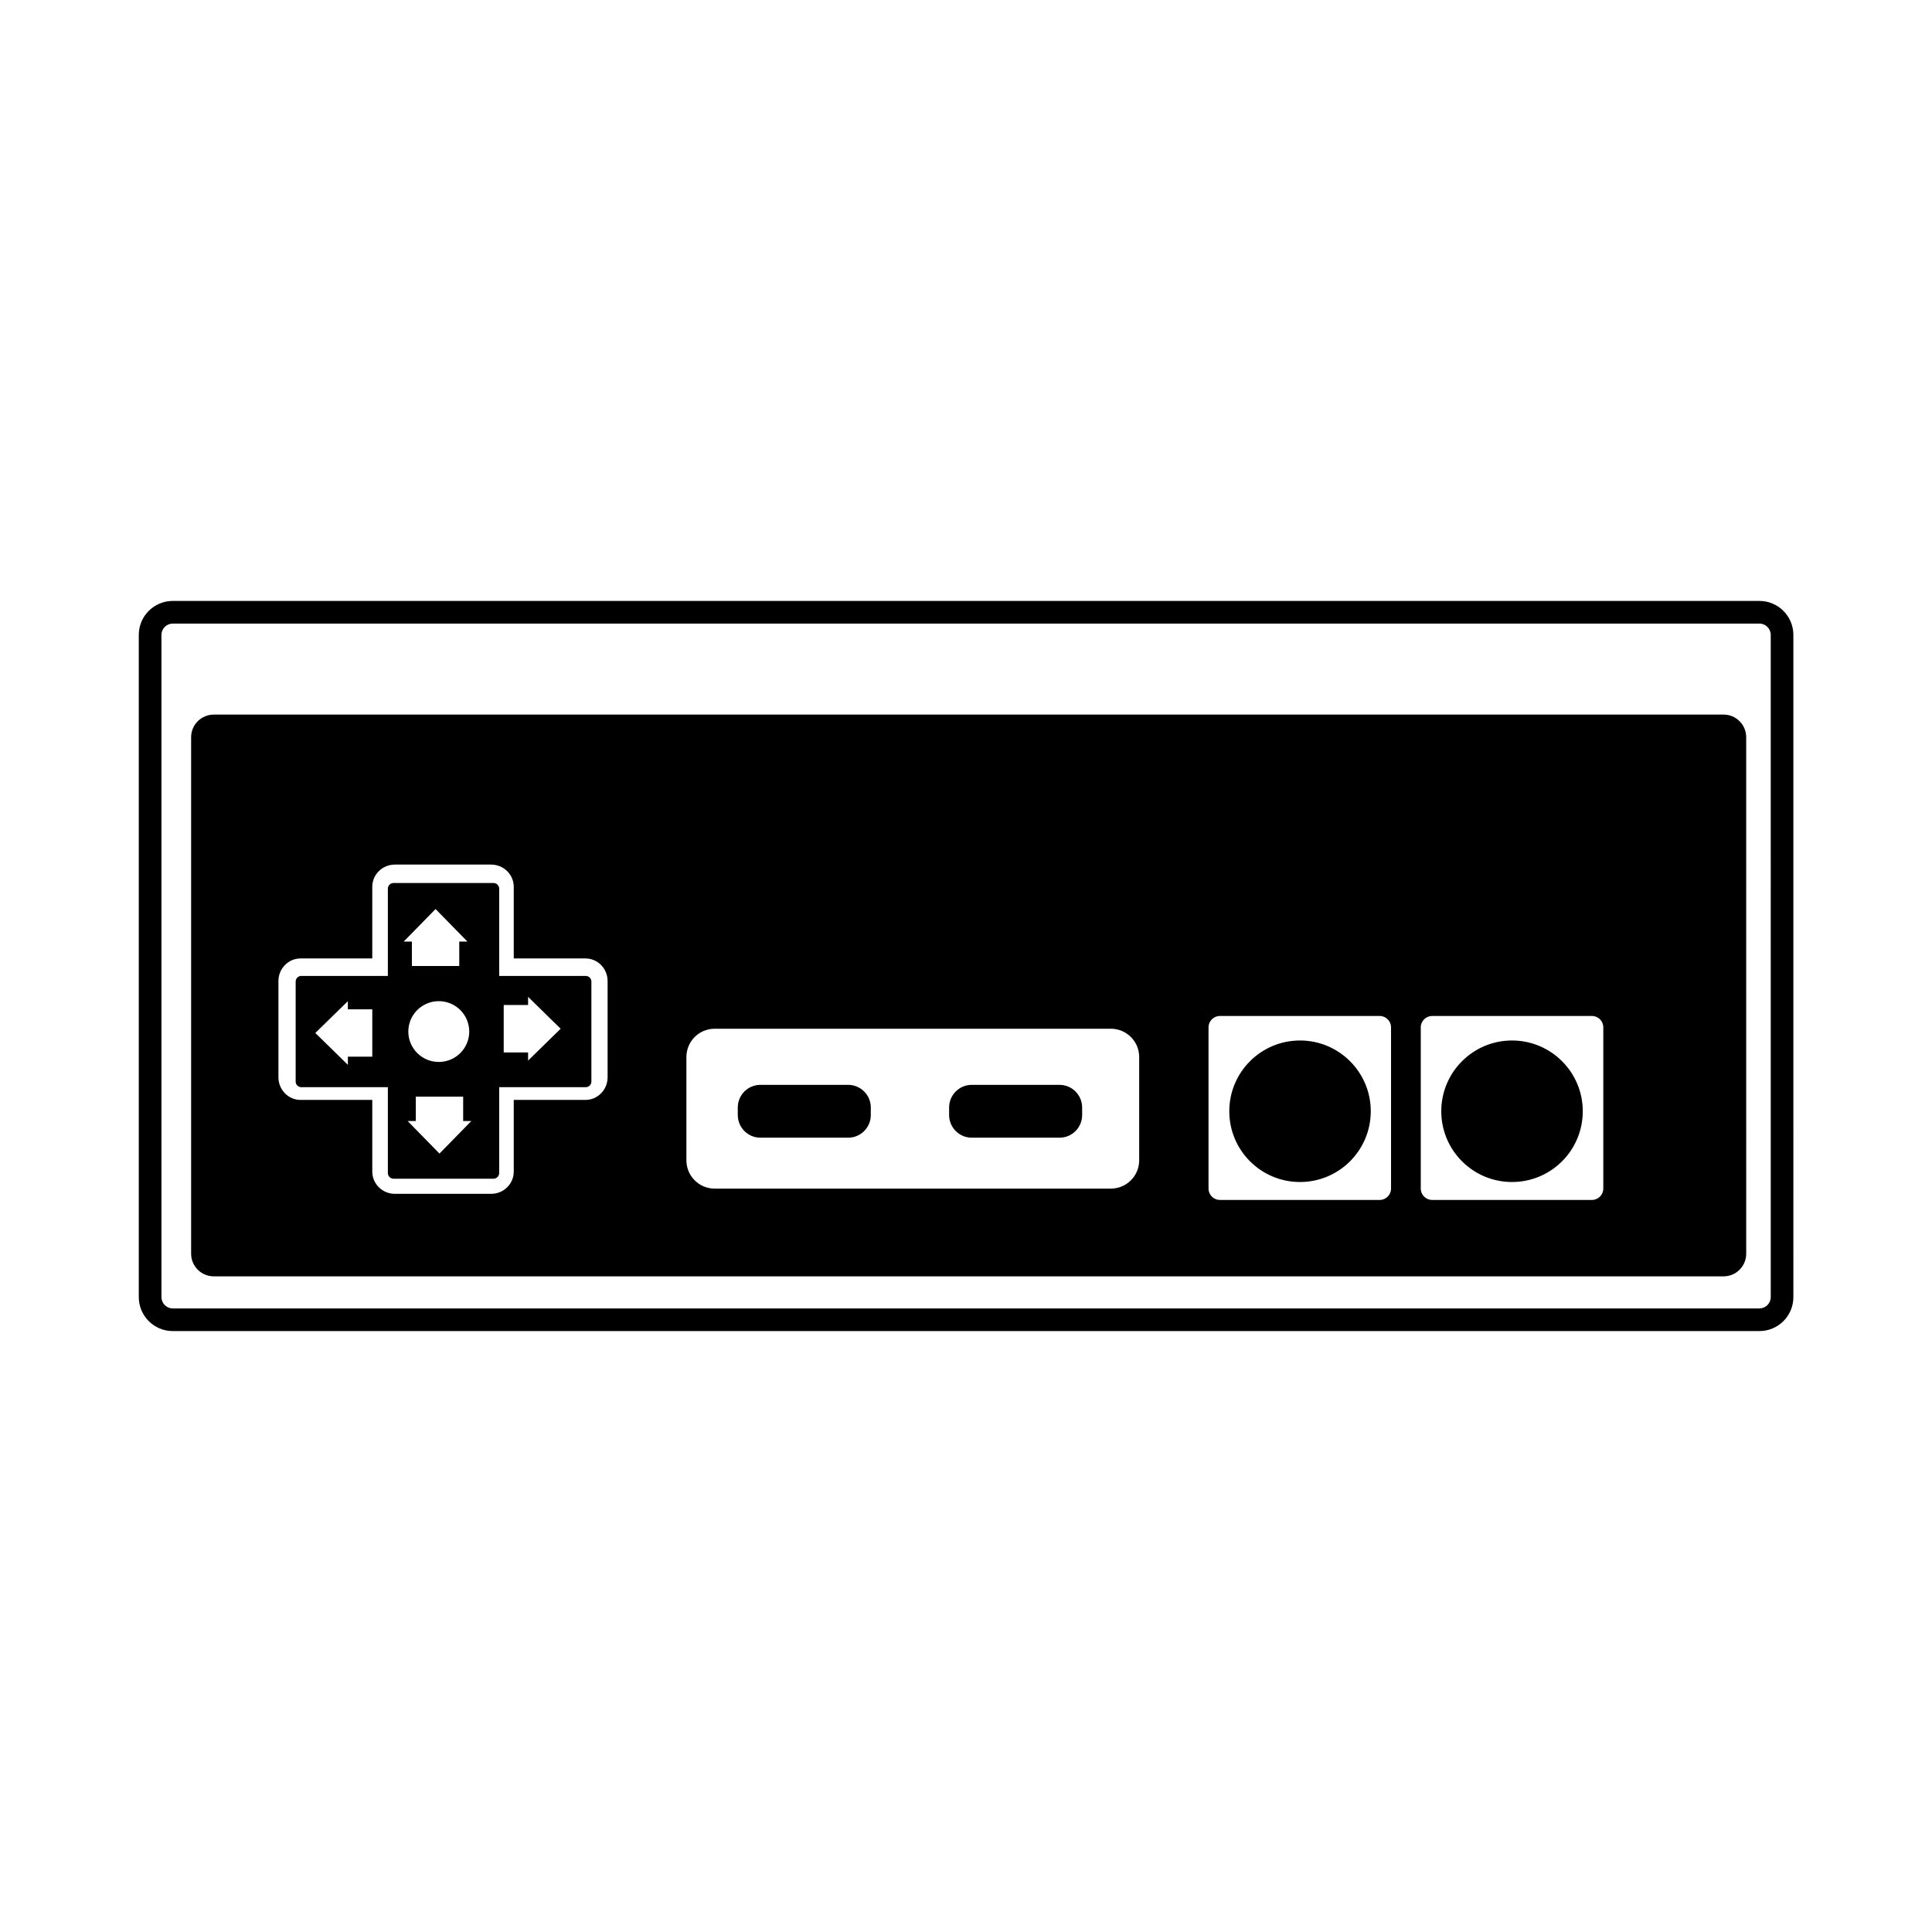<?xml version="1.0" encoding="UTF-8"?>
<svg width="1200pt" height="1200pt" version="1.1" viewBox="0 0 1200 1200" xmlns="http://www.w3.org/2000/svg">
 <path d="m1092.8 373.25h-985.5c-11.641 0-21.098 9.457-21.098 21.098v411.31c0 11.629 9.457 21.098 21.098 21.098h985.5c11.652 0 21.098-9.469 21.098-21.098l-0.004-411.31c-0.012-11.641-9.457-21.098-21.094-21.098zm7.031 432.41c0 3.863-3.18 7.031-7.043 7.031h-985.49c-3.852 0-7.019-3.168-7.019-7.031l-0.004-411.31c0-3.875 3.168-7.031 7.019-7.031h985.5c3.863 0 7.043 3.168 7.043 7.031l0.004 411.31zm-29.281-361.82h-937.75c-7.789 0-14.09 6.301-14.09 14.062v320.8c0 7.766 6.289 14.062 14.09 14.062h937.75c7.754 0 14.051-6.289 14.051-14.062l-0.004-320.8c0-7.762-6.297-14.062-14.051-14.062zm-74.711 194.24v100.19c0 3.863-3.168 7.031-7.031 7.031h-99.312c-3.863 0-7.031-3.168-7.031-7.031v-100.19c0-3.863 3.168-7.031 7.031-7.031h99.312c3.875-0.012 7.031 3.168 7.031 7.031zm-131.84 0v100.19c0 3.863-3.168 7.031-7.019 7.031h-99.312c-3.863 0-7.031-3.168-7.031-7.031v-100.19c0-3.863 3.168-7.031 7.031-7.031h99.312c3.852-0.012 7.019 3.168 7.019 7.031zm-156.43 18.457v64.152c0 9.695-7.871 17.578-17.578 17.578l-246.1 0.004c-9.695 0-17.555-7.883-17.555-17.578v-64.152c0-9.707 7.859-17.578 17.555-17.578h246.1c9.707-0.004 17.578 7.867 17.578 17.574zm-520.85 26.641c-7.633 0-13.777-6.289-13.777-14.062v-59.762c0-7.766 6.156-14.051 13.777-14.051h44.508v-44.473c0-7.644 6.277-13.824 14.051-13.824h59.762c7.777 0 14.062 6.18 14.062 13.824v44.473h44.508c7.633 0 13.777 6.289 13.777 14.051v59.762c0 7.766-6.156 14.062-13.777 14.062h-44.508v44.508c0 7.633-6.277 13.824-14.062 13.824h-59.762c-7.766 0-14.051-6.191-14.051-13.824v-44.508zm354.14 9.383c0 7.766-6.301 14.062-14.062 14.062h-54.504c-7.754 0-14.039-6.289-14.039-14.062v-4.68c0-7.766 6.289-14.062 14.039-14.062h54.504c7.754 0 14.062 6.289 14.062 14.062zm131.27 0c0 7.766-6.277 14.062-14.062 14.062h-54.492c-7.754 0-14.062-6.289-14.062-14.062v-4.68c0-7.766 6.301-14.062 14.062-14.062h54.492c7.777 0 14.062 6.289 14.062 14.062zm179.28-2.352c0 24.289-19.691 43.957-43.934 43.957-24.301 0-43.945-19.656-43.945-43.957 0-24.254 19.645-43.945 43.945-43.945 24.254 0.004 43.934 19.695 43.934 43.945zm131.68 0c0 24.289-19.656 43.957-43.957 43.957-24.254 0-43.934-19.656-43.934-43.957 0-24.254 19.691-43.945 43.934-43.945 24.301 0.004 43.957 19.695 43.957 43.945zm-442.22-2.316v4.68c0 7.766-6.301 14.062-14.062 14.062h-54.504c-7.754 0-14.039-6.289-14.039-14.062v-4.68c0-7.766 6.289-14.062 14.039-14.062h54.504c7.762 0 14.062 6.289 14.062 14.062zm131.27 0v4.68c0 7.766-6.277 14.062-14.062 14.062h-54.492c-7.754 0-14.062-6.289-14.062-14.062v-4.68c0-7.766 6.301-14.062 14.062-14.062h54.492c7.773 0 14.062 6.289 14.062 14.062zm-308.34-81.73h-53.746v-54.203c0-1.945-1.586-3.516-3.516-3.516h-62.113c-1.945 0-3.516 1.586-3.516 3.516v54.203h-53.762c-1.922 0-3.504 1.535-3.504 3.516v62.074c0 1.98 1.586 3.516 3.504 3.516h53.762v53.328c0 1.934 1.57 3.516 3.516 3.516h62.113c1.934 0 3.516-1.586 3.516-3.516v-53.328h53.746c1.945 0 3.527-1.547 3.527-3.516v-62.074c-0.008-1.98-1.582-3.516-3.527-3.516zm-132.56 50.16h-15.168v5.062l-20.219-19.789 20.219-19.766v5.062h15.168zm39.301-91.715 19.777 20.207h-5.062l-0.004 15.191h-29.41v-15.18h-5.102zm20.914 76.113c0 10.441-8.484 18.875-18.91 18.875-10.453 0-18.926-8.438-18.926-18.875 0-10.453 8.473-18.887 18.926-18.887 10.426 0 18.91 8.438 18.91 18.887zm-18.492 75.781-19.754-20.207h5.062v-15.156h29.41v15.156h5.062zm55.047-57.758v-5.062h-15.145v-29.461h15.145v-5.062l20.219 19.801z"/>
</svg>
